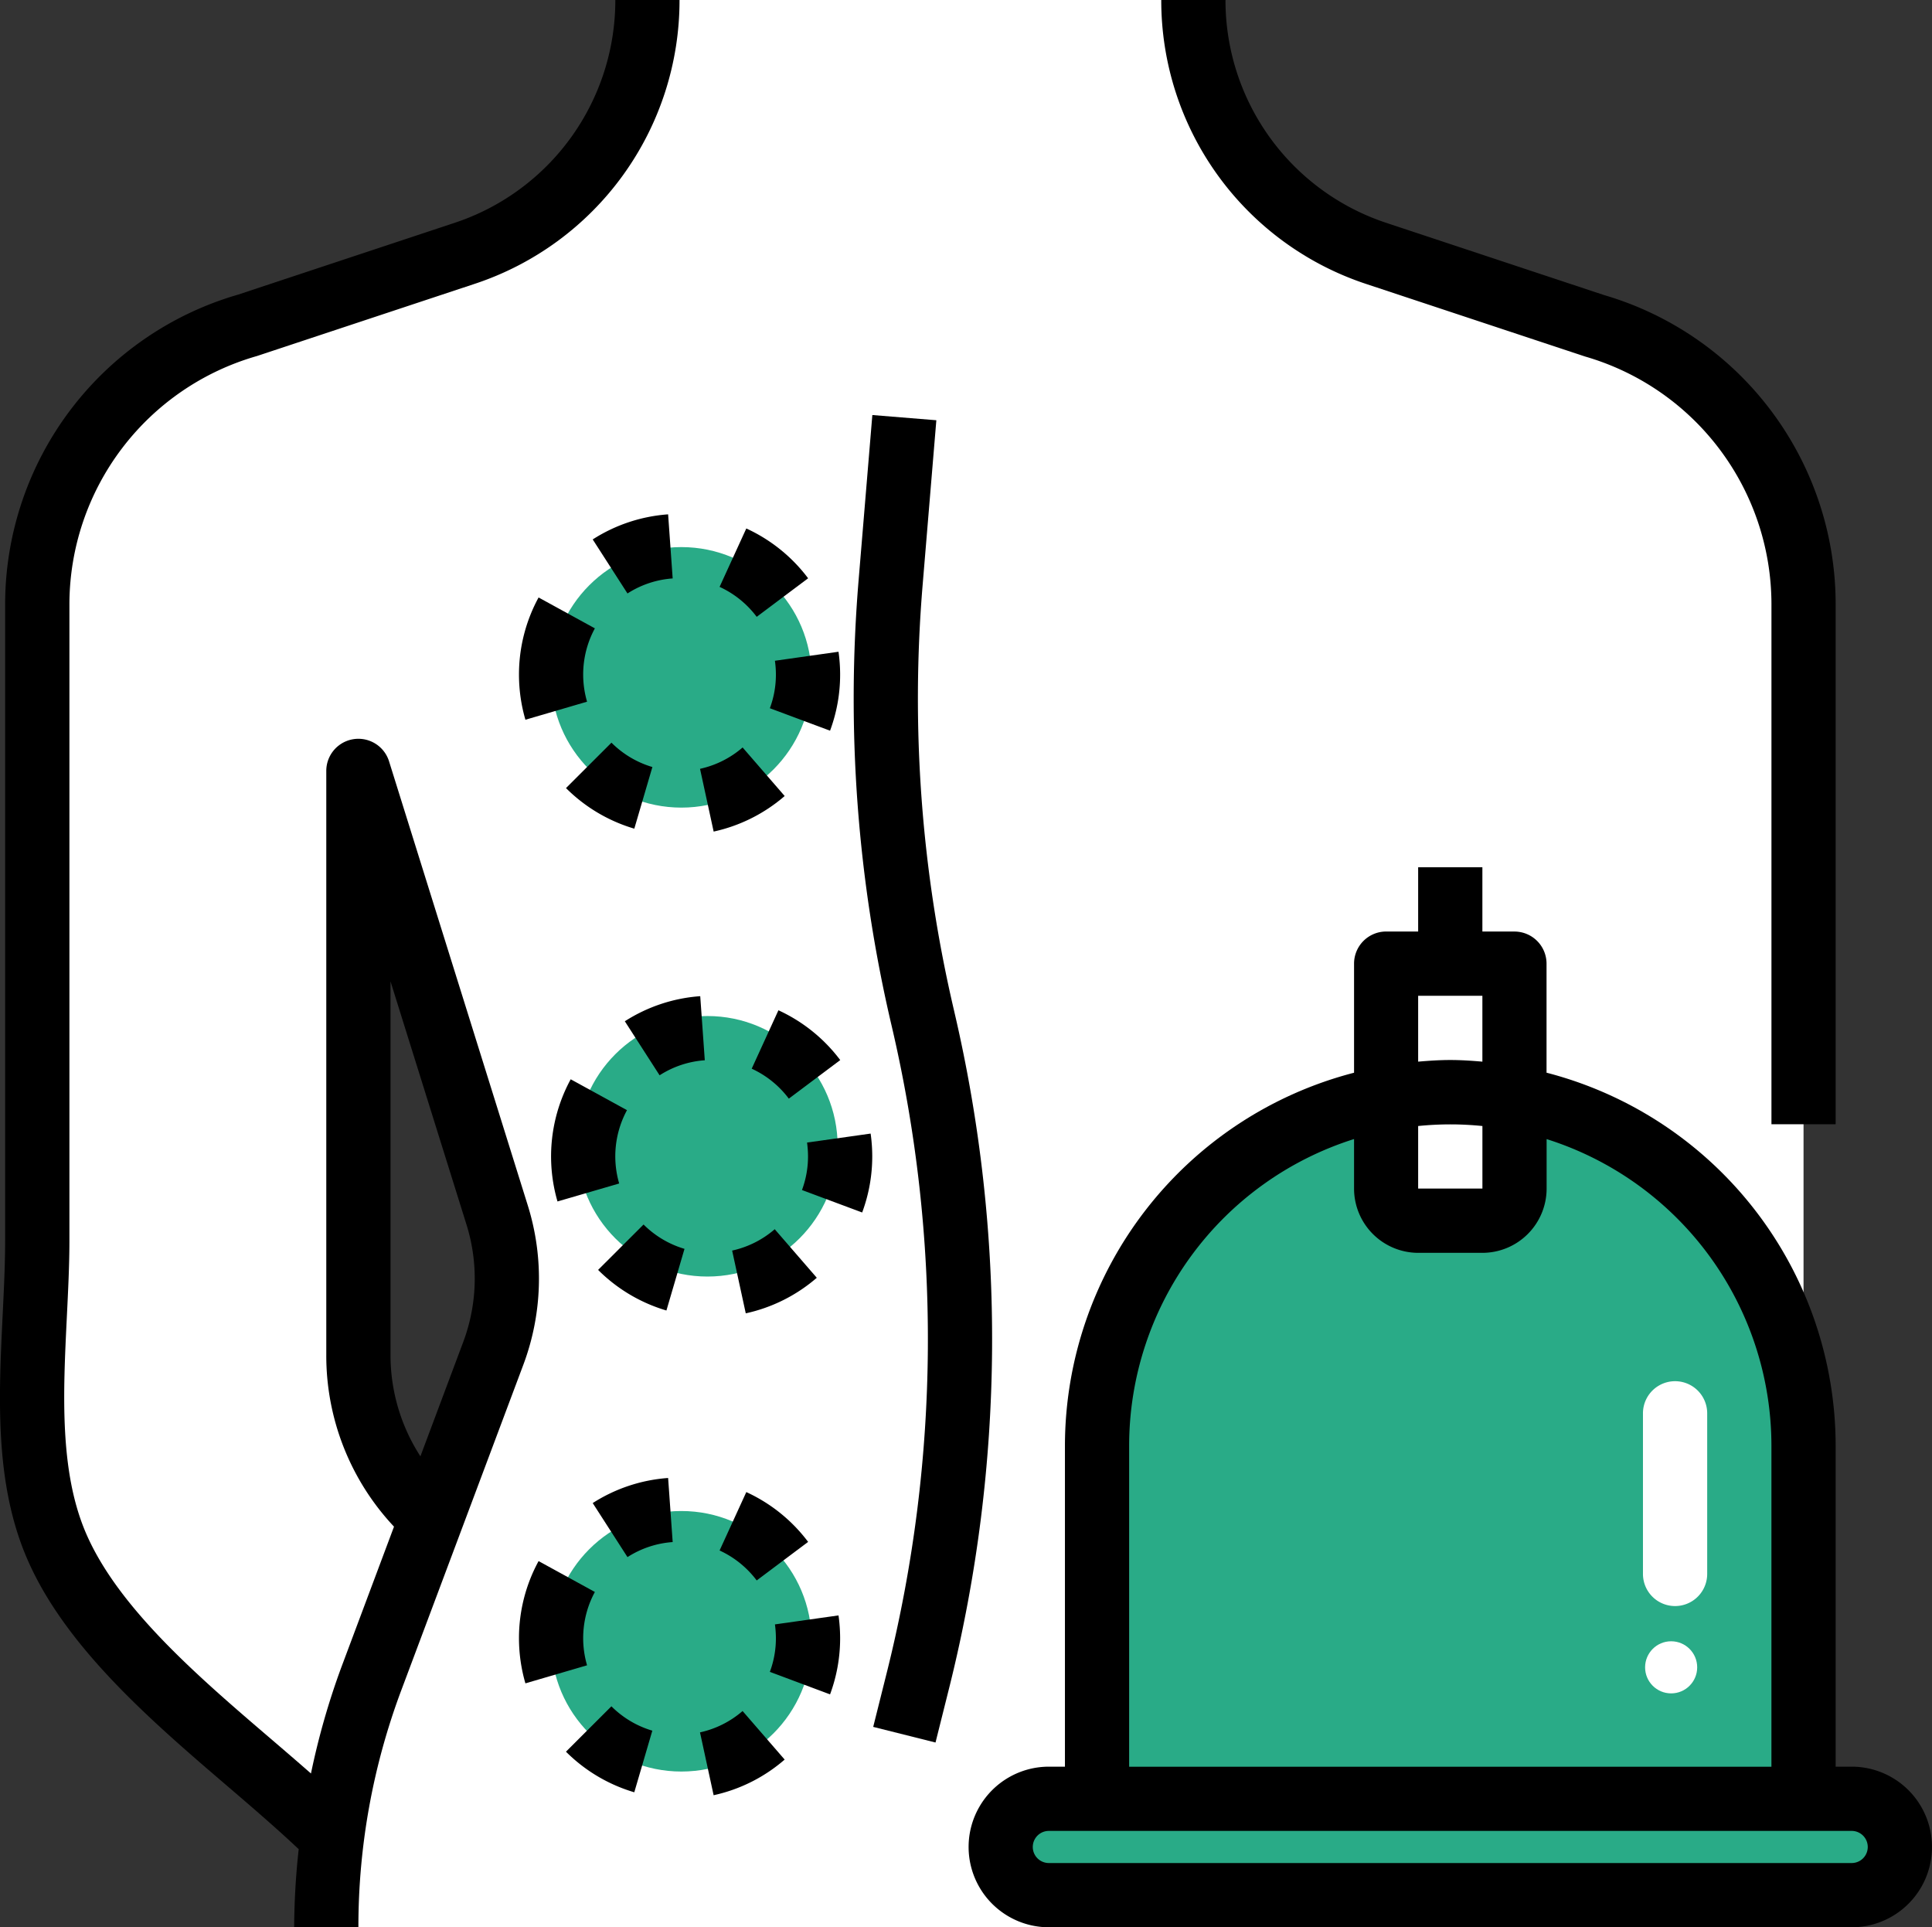 <svg xmlns="http://www.w3.org/2000/svg" width="74.175" height="73.978" viewBox="0 0 74.175 73.978"><rect x="0" y="0" width="74.175" height="73.978" fill="#333333" stroke="none"/><g transform="translate(-1.84 -2)"><path d="M62.8,14.5l-8.356-2.77A10.246,10.246,0,0,1,47.424,2H26.463a10.246,10.246,0,0,1-7.022,9.726L11.086,14.5a11.1,11.1,0,0,0-8.049,10.67V49.618c0,3.741-.766,8.184.726,11.686,1.778,4.172,7.25,8.167,10.6,11.32a25.812,25.812,0,0,0-.229,3.354H70.85V25.166A11.1,11.1,0,0,0,62.8,14.5ZM20.55,53.935l-2.475,6.6A10.086,10.086,0,0,1,15.367,54V31.591L20.7,48.65a8.137,8.137,0,0,1-.148,5.284Z" transform="translate(0.233 0)" fill="#fff"/><path d="M65.673,58H34.849a1.849,1.849,0,1,0,0,3.7H65.673a1.849,1.849,0,1,0,0-3.7Z" transform="translate(7.259 13.046)" fill="#29ab87"/><path d="M63.125,49.518a13.559,13.559,0,0,0-11.1-13.328v3.465A1.233,1.233,0,0,1,50.8,40.888H48.33A1.233,1.233,0,0,1,47.1,39.655V36.19A13.558,13.558,0,0,0,36,49.518V63.081H63.125Z" transform="translate(7.958 7.965)" fill="#29ab87"/><path d="M49.932,37.166V32H45v5.166a13.1,13.1,0,0,1,4.932,0Z" transform="translate(10.055 6.989)" fill="#fff"/><path d="M46.233,40.932H48.7A1.233,1.233,0,0,0,49.932,39.7V36.234a13.1,13.1,0,0,0-4.932,0V39.7A1.233,1.233,0,0,0,46.233,40.932Z" transform="translate(10.055 7.921)" fill="#fff"/><g transform="translate(22.998 22.96)"><circle cx="5" cy="5" r="5" transform="translate(0.002 0.04)" fill="#29ab87"/><circle cx="5" cy="5" r="5" transform="translate(1.002 18.04)" fill="#29ab87"/><circle cx="5" cy="5" r="5" transform="translate(0.002 37.04)" fill="#29ab87"/></g><path d="M54.233,53.631A1.233,1.233,0,0,1,53,52.4V46.233a1.233,1.233,0,1,1,2.466,0V52.4A1.233,1.233,0,0,1,54.233,53.631Z" transform="translate(11.918 10.017)" fill="#fff"/><circle cx="1" cy="1" r="1" transform="translate(65 65)" fill="#fff"/><path d="M10.626,70.607c.968.829,1.874,1.611,2.682,2.373a28.525,28.525,0,0,0-.174,3H15.6a25.864,25.864,0,0,1,1.653-9.117l4.685-12.492a9.418,9.418,0,0,0,.17-6.086L16.777,31.224a1.233,1.233,0,0,0-2.41.367V54a9.584,9.584,0,0,0,2.6,6.6L14.944,66a28.437,28.437,0,0,0-1.165,4.075c-.5-.438-1.016-.882-1.549-1.338-2.751-2.355-5.868-5.023-7.1-7.912-1.01-2.371-.866-5.358-.725-8.248.049-1.012.1-2,.1-2.954V25.166a9.925,9.925,0,0,1,7.2-9.5l8.357-2.77A11.46,11.46,0,0,0,27.929,2H25.464a9,9,0,0,1-6.177,8.556L10.979,13.31A12.383,12.383,0,0,0,2.037,25.166V49.619c0,.911-.047,1.864-.094,2.835-.154,3.167-.313,6.443.92,9.335,1.457,3.419,4.807,6.287,7.763,8.818ZM16.833,54V39.671l2.921,9.348a6.934,6.934,0,0,1-.126,4.484L17.981,57.9A7.142,7.142,0,0,1,16.833,54Z" transform="translate(0)"/><path d="M63.892,45.154V25.166A12.365,12.365,0,0,0,55,13.326l-8.356-2.77A9,9,0,0,1,40.466,2H38a11.46,11.46,0,0,0,7.868,10.9l8.405,2.785a9.906,9.906,0,0,1,7.154,9.485V45.154Z" transform="translate(8.424 0)"/><path d="M32.283,37.812A52.409,52.409,0,0,1,31.07,21.441l.526-6.319-2.457-.2-.526,6.319a54.852,54.852,0,0,0,1.27,17.141,52.678,52.678,0,0,1-.171,24.737l-.54,2.158,2.392.6.54-2.158a55.166,55.166,0,0,0,.18-25.9Z" transform="translate(6.193 3.009)"/><path d="M65.906,63.523H65.29V51.193a14.808,14.808,0,0,0-11.1-14.308V32.7a1.233,1.233,0,0,0-1.233-1.233H51.727V29H49.261v2.466H48.028A1.233,1.233,0,0,0,46.8,32.7v4.186A14.808,14.808,0,0,0,35.7,51.193v12.33h-.616a3.082,3.082,0,1,0,0,6.165H65.906a3.082,3.082,0,0,0,0-6.165ZM49.261,33.932h2.466v2.529c-.407-.035-.816-.063-1.233-.063s-.825.028-1.233.063Zm2.467,7.4H49.261v-2.4a12.338,12.338,0,0,1,1.233-.063c.417,0,.829.022,1.234.063ZM38.165,51.193A12.35,12.35,0,0,1,46.8,39.432v1.9A2.468,2.468,0,0,0,49.261,43.8h2.466a2.468,2.468,0,0,0,2.466-2.466v-1.9a12.35,12.35,0,0,1,8.631,11.761v12.33H38.165ZM65.906,67.222H35.082a.616.616,0,0,1,0-1.233H65.906a.616.616,0,0,1,0,1.233Z" transform="translate(7.026 6.29)"/><path d="M18,23.557a6.2,6.2,0,0,0,.247,1.736l2.367-.693a3.721,3.721,0,0,1,.3-2.815L18.753,20.6A6.177,6.177,0,0,0,18,23.557Z" transform="translate(3.765 4.334)"/><path d="M23.191,18.013a6.18,6.18,0,0,0-2.895.963l1.335,2.074a3.684,3.684,0,0,1,1.735-.577Z" transform="translate(4.3 3.73)"/><path d="M24.161,28.5a6.181,6.181,0,0,0,2.727-1.365l-1.615-1.864a3.708,3.708,0,0,1-1.635.82Z" transform="translate(5.078 5.42)"/><path d="M25.273,18.452l-1.026,2.242a3.719,3.719,0,0,1,1.425,1.15l1.974-1.48A6.2,6.2,0,0,0,25.273,18.452Z" transform="translate(5.22 3.833)"/><path d="M26.006,22.636a3.775,3.775,0,0,1,.038.529,3.687,3.687,0,0,1-.232,1.293l2.311.862a6.163,6.163,0,0,0,.387-2.158,6.349,6.349,0,0,0-.062-.872Z" transform="translate(5.585 4.727)"/><path d="M19.464,26.864a6.185,6.185,0,0,0,2.623,1.558l.694-2.366a3.7,3.7,0,0,1-1.571-.935Z" transform="translate(4.106 5.386)"/><path d="M26.273,40.268a3.708,3.708,0,0,1-1.635.82l.523,2.409a6.181,6.181,0,0,0,2.727-1.365Z" transform="translate(5.311 8.915)"/><path d="M29.51,38.163a6.349,6.349,0,0,0-.062-.872l-2.441.345a3.971,3.971,0,0,1,.037.529,3.687,3.687,0,0,1-.232,1.293l2.311.862A6.163,6.163,0,0,0,29.51,38.163Z" transform="translate(5.818 8.221)"/><path d="M22.209,40.122l-1.745,1.742a6.185,6.185,0,0,0,2.623,1.558l.694-2.366a3.713,3.713,0,0,1-1.572-.935Z" transform="translate(4.339 8.881)"/><path d="M24.191,33.013a6.18,6.18,0,0,0-2.895.963l1.335,2.074a3.684,3.684,0,0,1,1.735-.577Z" transform="translate(4.533 7.225)"/><path d="M26.273,33.452l-1.026,2.242a3.719,3.719,0,0,1,1.425,1.15l1.974-1.48A6.2,6.2,0,0,0,26.273,33.452Z" transform="translate(5.453 7.327)"/><path d="M21.614,39.6a3.721,3.721,0,0,1,.3-2.815L19.753,35.6a6.192,6.192,0,0,0-.507,4.69Z" transform="translate(3.998 7.828)"/><path d="M26.887,57.132l-1.615-1.864a3.708,3.708,0,0,1-1.635.82L24.16,58.5A6.162,6.162,0,0,0,26.887,57.132Z" transform="translate(5.078 12.409)"/><path d="M28.123,55.322a6.175,6.175,0,0,0,.387-2.159,6.349,6.349,0,0,0-.062-.872l-2.441.345a3.971,3.971,0,0,1,.037.529,3.687,3.687,0,0,1-.232,1.293Z" transform="translate(5.585 11.716)"/><path d="M25.672,51.844l1.974-1.48a6.192,6.192,0,0,0-2.373-1.912l-1.026,2.242A3.73,3.73,0,0,1,25.672,51.844Z" transform="translate(5.22 10.821)"/><path d="M23.191,48.013a6.18,6.18,0,0,0-2.895.963l1.335,2.074a3.684,3.684,0,0,1,1.735-.577Z" transform="translate(4.3 10.719)"/><path d="M22.779,56.056a3.7,3.7,0,0,1-1.571-.935l-1.745,1.742a6.185,6.185,0,0,0,2.623,1.558Z" transform="translate(4.106 12.375)"/><path d="M18,53.557a6.2,6.2,0,0,0,.247,1.736l2.367-.693a3.721,3.721,0,0,1,.3-2.815L18.753,50.6A6.177,6.177,0,0,0,18,53.557Z" transform="translate(3.765 11.322)"/></g></svg>